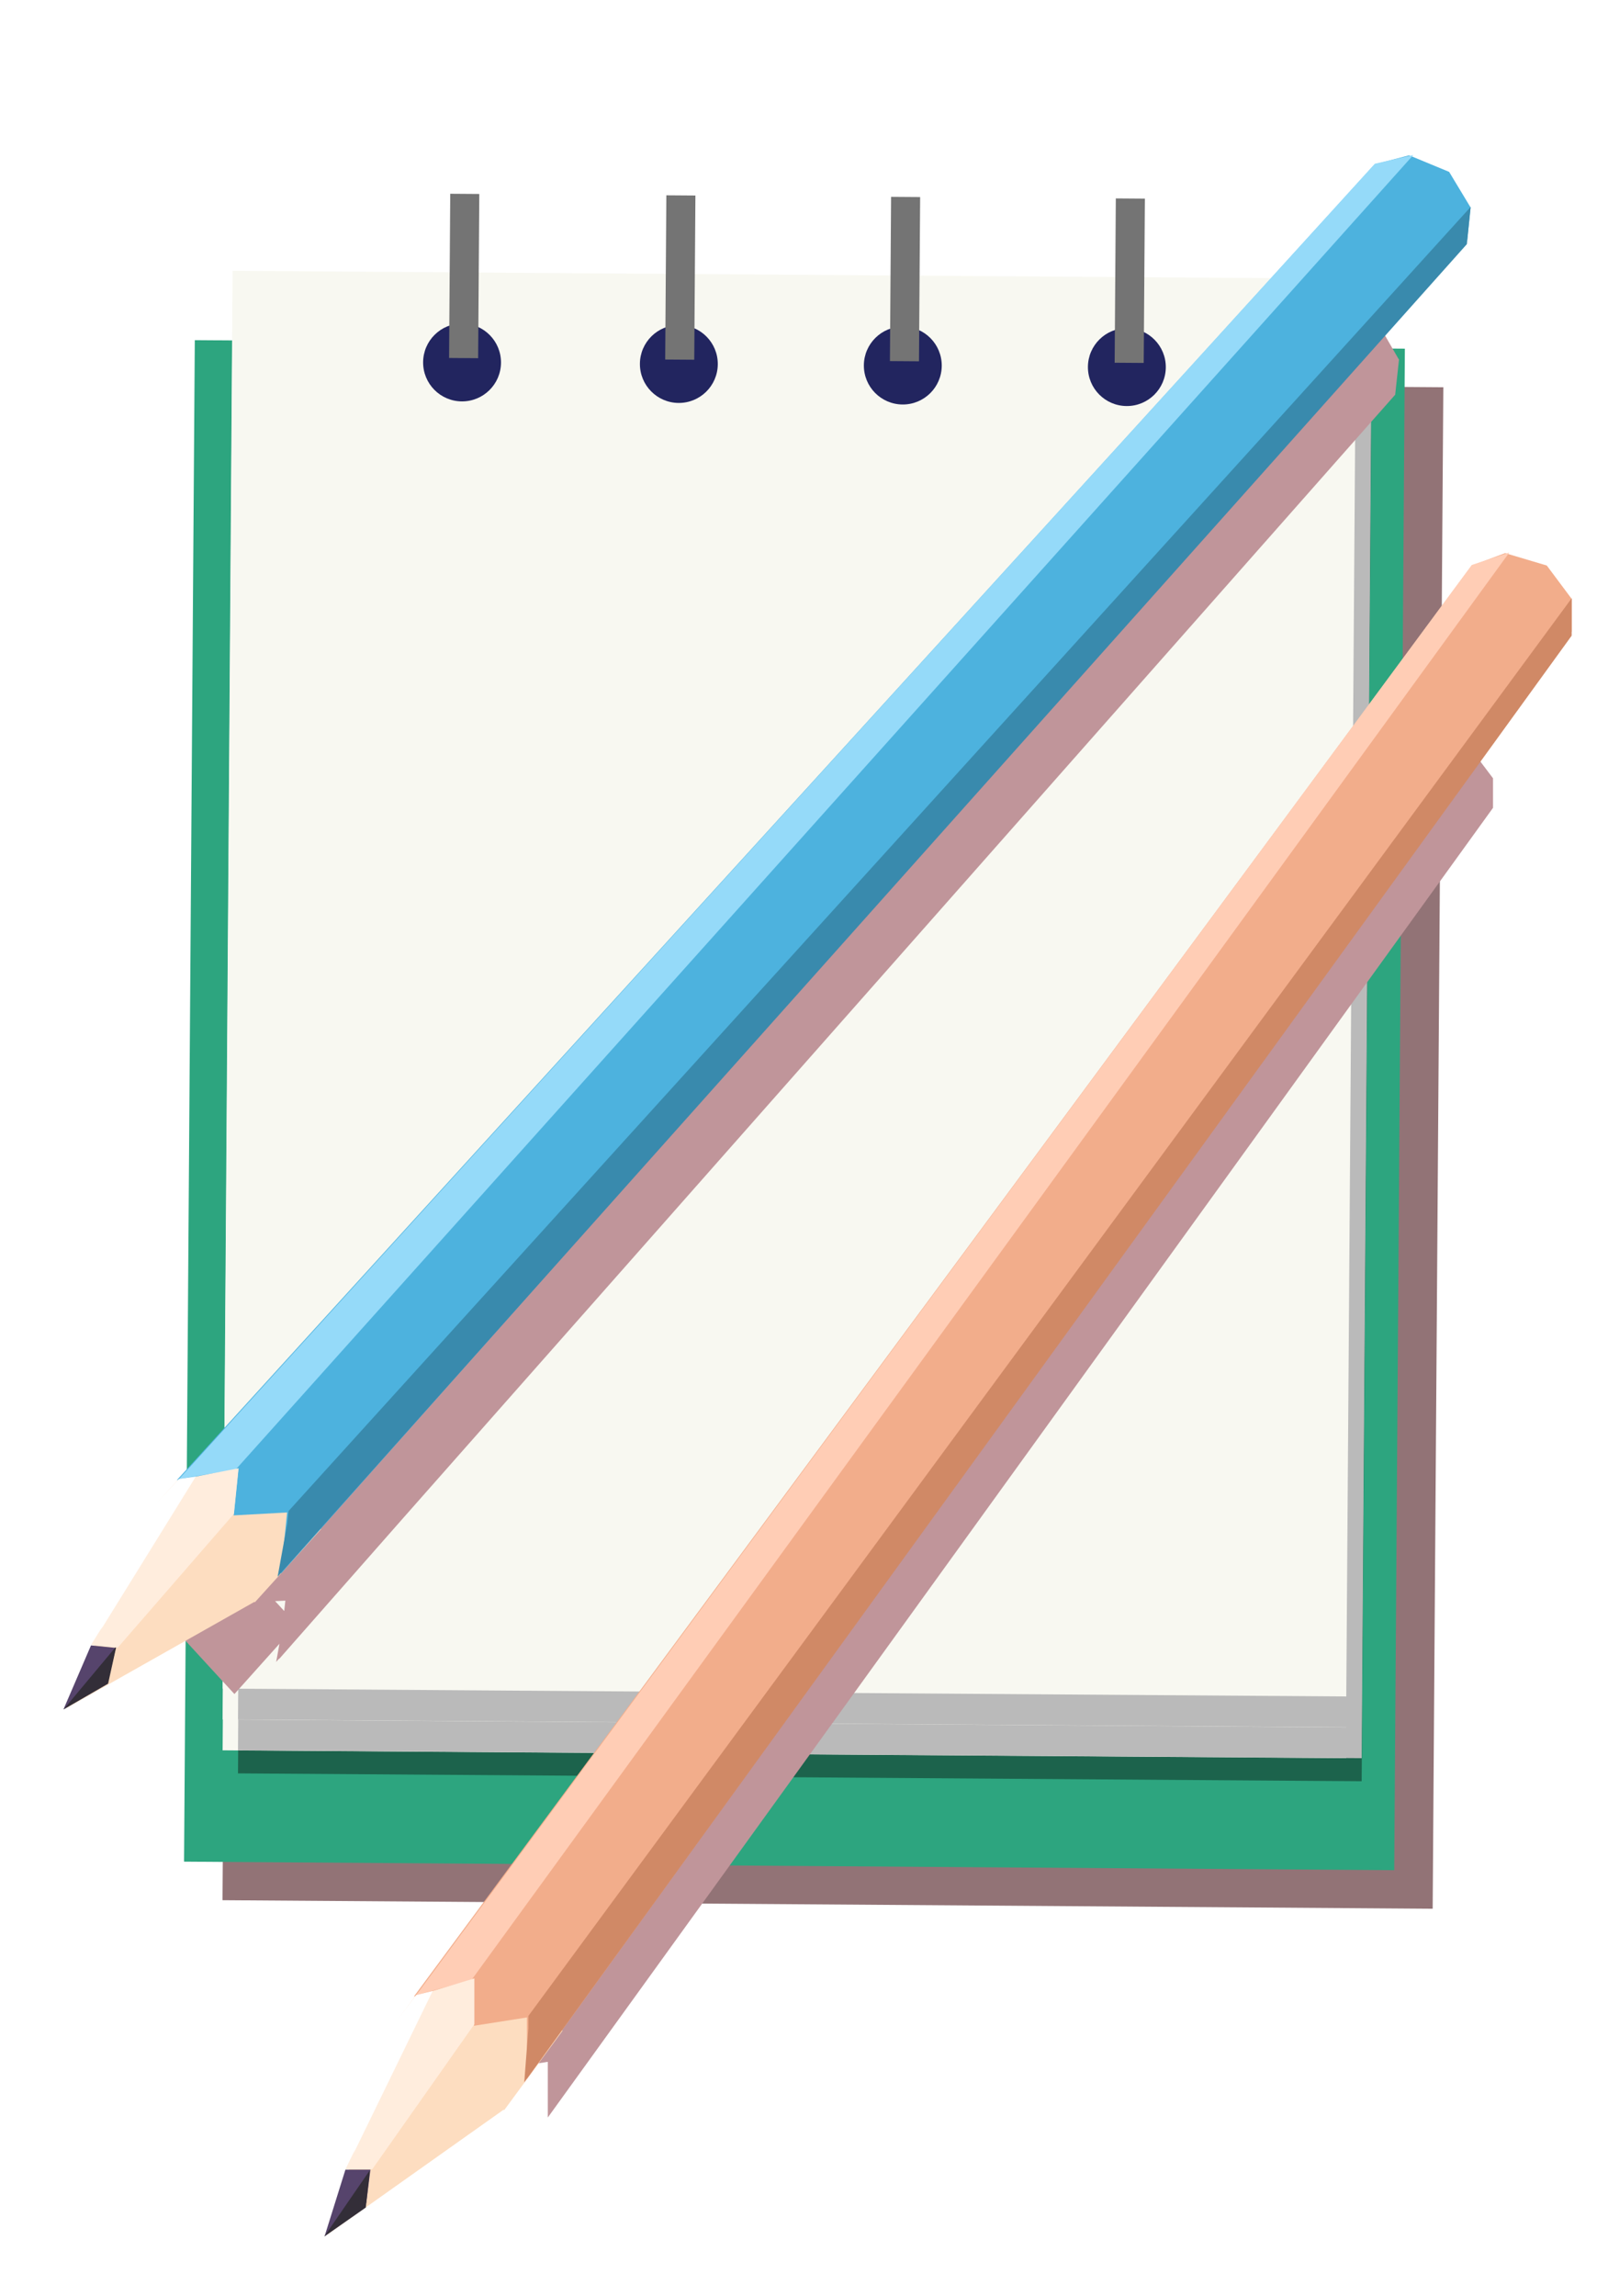 <svg width="166" height="237" fill="none" xmlns="http://www.w3.org/2000/svg"><g filter="url(#a)"><path fill="#927376" d="m24.08 39.09 124.92.88-1.1 157.04-124.93-.88z"/></g><path fill="#2DA57F" d="m20.11 35.11 124.92.88-1.1 157.04L19 192.15z"/><g filter="url(#b)"><path fill="#1C634C" d="m25.6 36.7 116 .82-1.03 146.33-116-.81z"/></g><path fill="#F8F8F1" d="m24.01 34.32 116 .82-1.03 146.33-116-.81z"/><g filter="url(#c)"><path fill="#BABABA" d="m25.6 34.32 116 .82-1.03 146.33-116-.81z"/></g><path fill="#F8F8F1" d="m24.01 31.14 116 .82-1.03 146.33-116-.81z"/><g filter="url(#d)"><path fill="#BABABA" d="m25.6 31.14 116 .82-1.03 146.33-116-.81z"/></g><path fill="#F8F8F1" d="m24.01 27.95 116 .82-1.03 146.33-116-.81z"/><circle cx="47.7" cy="37.41" r="4.02" transform="rotate(.4 47.7 37.4)" fill="#22255F"/><circle cx="70.08" cy="37.57" r="4.02" transform="rotate(.4 70.08 37.57)" fill="#22255F"/><circle cx="116.33" cy="37.89" r="4.02" transform="rotate(.4 116.33 37.9)" fill="#22255F"/><circle cx="93.2" cy="37.73" r="4.02" transform="rotate(.4 93.2 37.73)" fill="#22255F"/><path stroke="#747474" stroke-width="3" d="m47.98 20.01-.12 16.95M70.29 20.17l-.12 16.95M93.49 20.33l-.12 16.95M116.69 20.49l-.12 16.96"/><g filter="url(#e)"><path fill-rule="evenodd" clip-rule="evenodd" d="m146.14 76.72-1.33.44-28.97 39.24L46 210.85l4.74-1.3h.44l.12-.15.3-.08v4.27l4.95-.78v5.75l97.58-135.18v-3.05l-2.34-3.1-3.6-1.09.11-.14-.27.1-.12-.04-1.77.66Z" fill="#C0959A"/></g><path d="m33.83 230.63 7.32-22.22 10.97 9.25-18.3 12.97Z" fill="#FDDDC0"/><path fill="#FDDDC0" d="m47.12 200.25 10.96 9.35-6.03 8.2-10.97-9.35z"/><path d="m151.95 58.37 3.43-1.28 4.3 1.28 2.57 3.44v3.37L54.4 214.58v-6.35l-5.47.86v-4.72l-6.2 1.7 109.2-147.7Z" fill="#F2AD8B"/><path d="M35.66 223.94h2.58l-.43 3.44-4.3 3.43 2.15-6.87Z" fill="#56446C"/><path d="m38.19 223.99-.43 3.86-4.29 3 4.72-6.86Z" fill="#332E38"/><path d="m151.95 58.31 3.86-1.28-107.33 147.6h-.8l-4.72 1.3L151.95 58.3Z" fill="#FFCDB5"/><path d="M162.25 61.75v3.86L54.12 214.93l.43-5.58v-1.28l107.7-146.32Z" fill="#D08966"/><path d="m44.68 205.5 4.29-1.3v4.73L38.43 223.9h-2.77l9.02-18.42Z" fill="#FFEDDD"/><path d="m40.82 208.74 2.14-2.82 1.72-.43-8.16 16.74 4.3-13.5Z" fill="#fff"/><g filter="url(#f)"><path fill-rule="evenodd" clip-rule="evenodd" d="m135.23 32.72 1.42-.31 1.89-.5.11.05.29-.06-.12.13 3.56 1.56 2.02 3.5.03-.03-.4 3.68L41.61 156.7l-12.8 14.54v-.05l-.3.35.34-1.88-4.65 5.19-9.22-10.04 6.43-7.18.66.73 77.97-86.54 35.19-39.1ZM29.34 166.28l.12-1.07-1.06.05.94 1.02Zm-4.59-5 .04-.32-.29.05.25.27Z" fill="#C0959A"/></g><path d="m6.88 176.29 9.54-21.35 9.98 10.32-19.52 11.03Z" fill="#FDDDC0"/><path fill="#FDDDC0" d="m23.19 147.43 9.96 10.4-6.84 7.55-9.96-10.41z"/><path d="m141.92 16.96 3.55-.93 4.13 1.71 2.22 3.68-.35 3.35L29 162.43l.64-6.32-5.52.3.48-4.7-6.34 1.06L141.92 16.96Z" fill="#4DB2DE"/><path d="m9.39 169.83 2.56.26-.78 3.37-4.62 2.98 2.84-6.6Z" fill="#56446C"/><path d="m12.01 169.92-.85 3.86-4.6 2.66 5.45-6.52Z" fill="#332E38"/><path d="m141.93 16.9 3.97-.9L24.1 151.94l-.8-.09-4.82.8L141.93 16.9Z" fill="#95DAF9"/><path d="m151.82 21.36-.39 3.84L28.66 162.74l1-5.5.13-1.28 122.03-134.6Z" fill="#398AAD"/><path d="m20.23 152.4 4.4-.85-.48 4.7-12 13.82-2.76-.28 10.84-17.4Z" fill="#FFEDDD"/><path d="m16.07 155.23 2.4-2.58 1.76-.26-9.81 15.82 5.65-12.98Z" fill="#fff"/><defs><filter id="a" x="18.98" y="35.09" width="134.02" height="165.92" filterUnits="userSpaceOnUse" color-interpolation-filters="sRGB"><feFlood flood-opacity="0" result="BackgroundImageFix"/><feBlend in="SourceGraphic" in2="BackgroundImageFix" result="shape"/><feGaussianBlur stdDeviation="2" result="effect1_foregroundBlur_2_2459"/></filter><filter id="b" x="20.57" y="32.7" width="125.03" height="155.15" filterUnits="userSpaceOnUse" color-interpolation-filters="sRGB"><feFlood flood-opacity="0" result="BackgroundImageFix"/><feBlend in="SourceGraphic" in2="BackgroundImageFix" result="shape"/><feGaussianBlur stdDeviation="2" result="effect1_foregroundBlur_2_2459"/></filter><filter id="c" x="20.57" y="30.32" width="125.03" height="155.15" filterUnits="userSpaceOnUse" color-interpolation-filters="sRGB"><feFlood flood-opacity="0" result="BackgroundImageFix"/><feBlend in="SourceGraphic" in2="BackgroundImageFix" result="shape"/><feGaussianBlur stdDeviation="2" result="effect1_foregroundBlur_2_2459"/></filter><filter id="d" x="20.57" y="27.14" width="125.03" height="155.15" filterUnits="userSpaceOnUse" color-interpolation-filters="sRGB"><feFlood flood-opacity="0" result="BackgroundImageFix"/><feBlend in="SourceGraphic" in2="BackgroundImageFix" result="shape"/><feGaussianBlur stdDeviation="2" result="effect1_foregroundBlur_2_2459"/></filter><filter id="e" x="42" y="72" width="116.13" height="150.56" filterUnits="userSpaceOnUse" color-interpolation-filters="sRGB"><feFlood flood-opacity="0" result="BackgroundImageFix"/><feBlend in="SourceGraphic" in2="BackgroundImageFix" result="shape"/><feGaussianBlur stdDeviation="2" result="effect1_foregroundBlur_2_2459"/></filter><filter id="f" x="10.98" y="27.9" width="137.45" height="150.96" filterUnits="userSpaceOnUse" color-interpolation-filters="sRGB"><feFlood flood-opacity="0" result="BackgroundImageFix"/><feBlend in="SourceGraphic" in2="BackgroundImageFix" result="shape"/><feGaussianBlur stdDeviation="2" result="effect1_foregroundBlur_2_2459"/></filter></defs></svg>